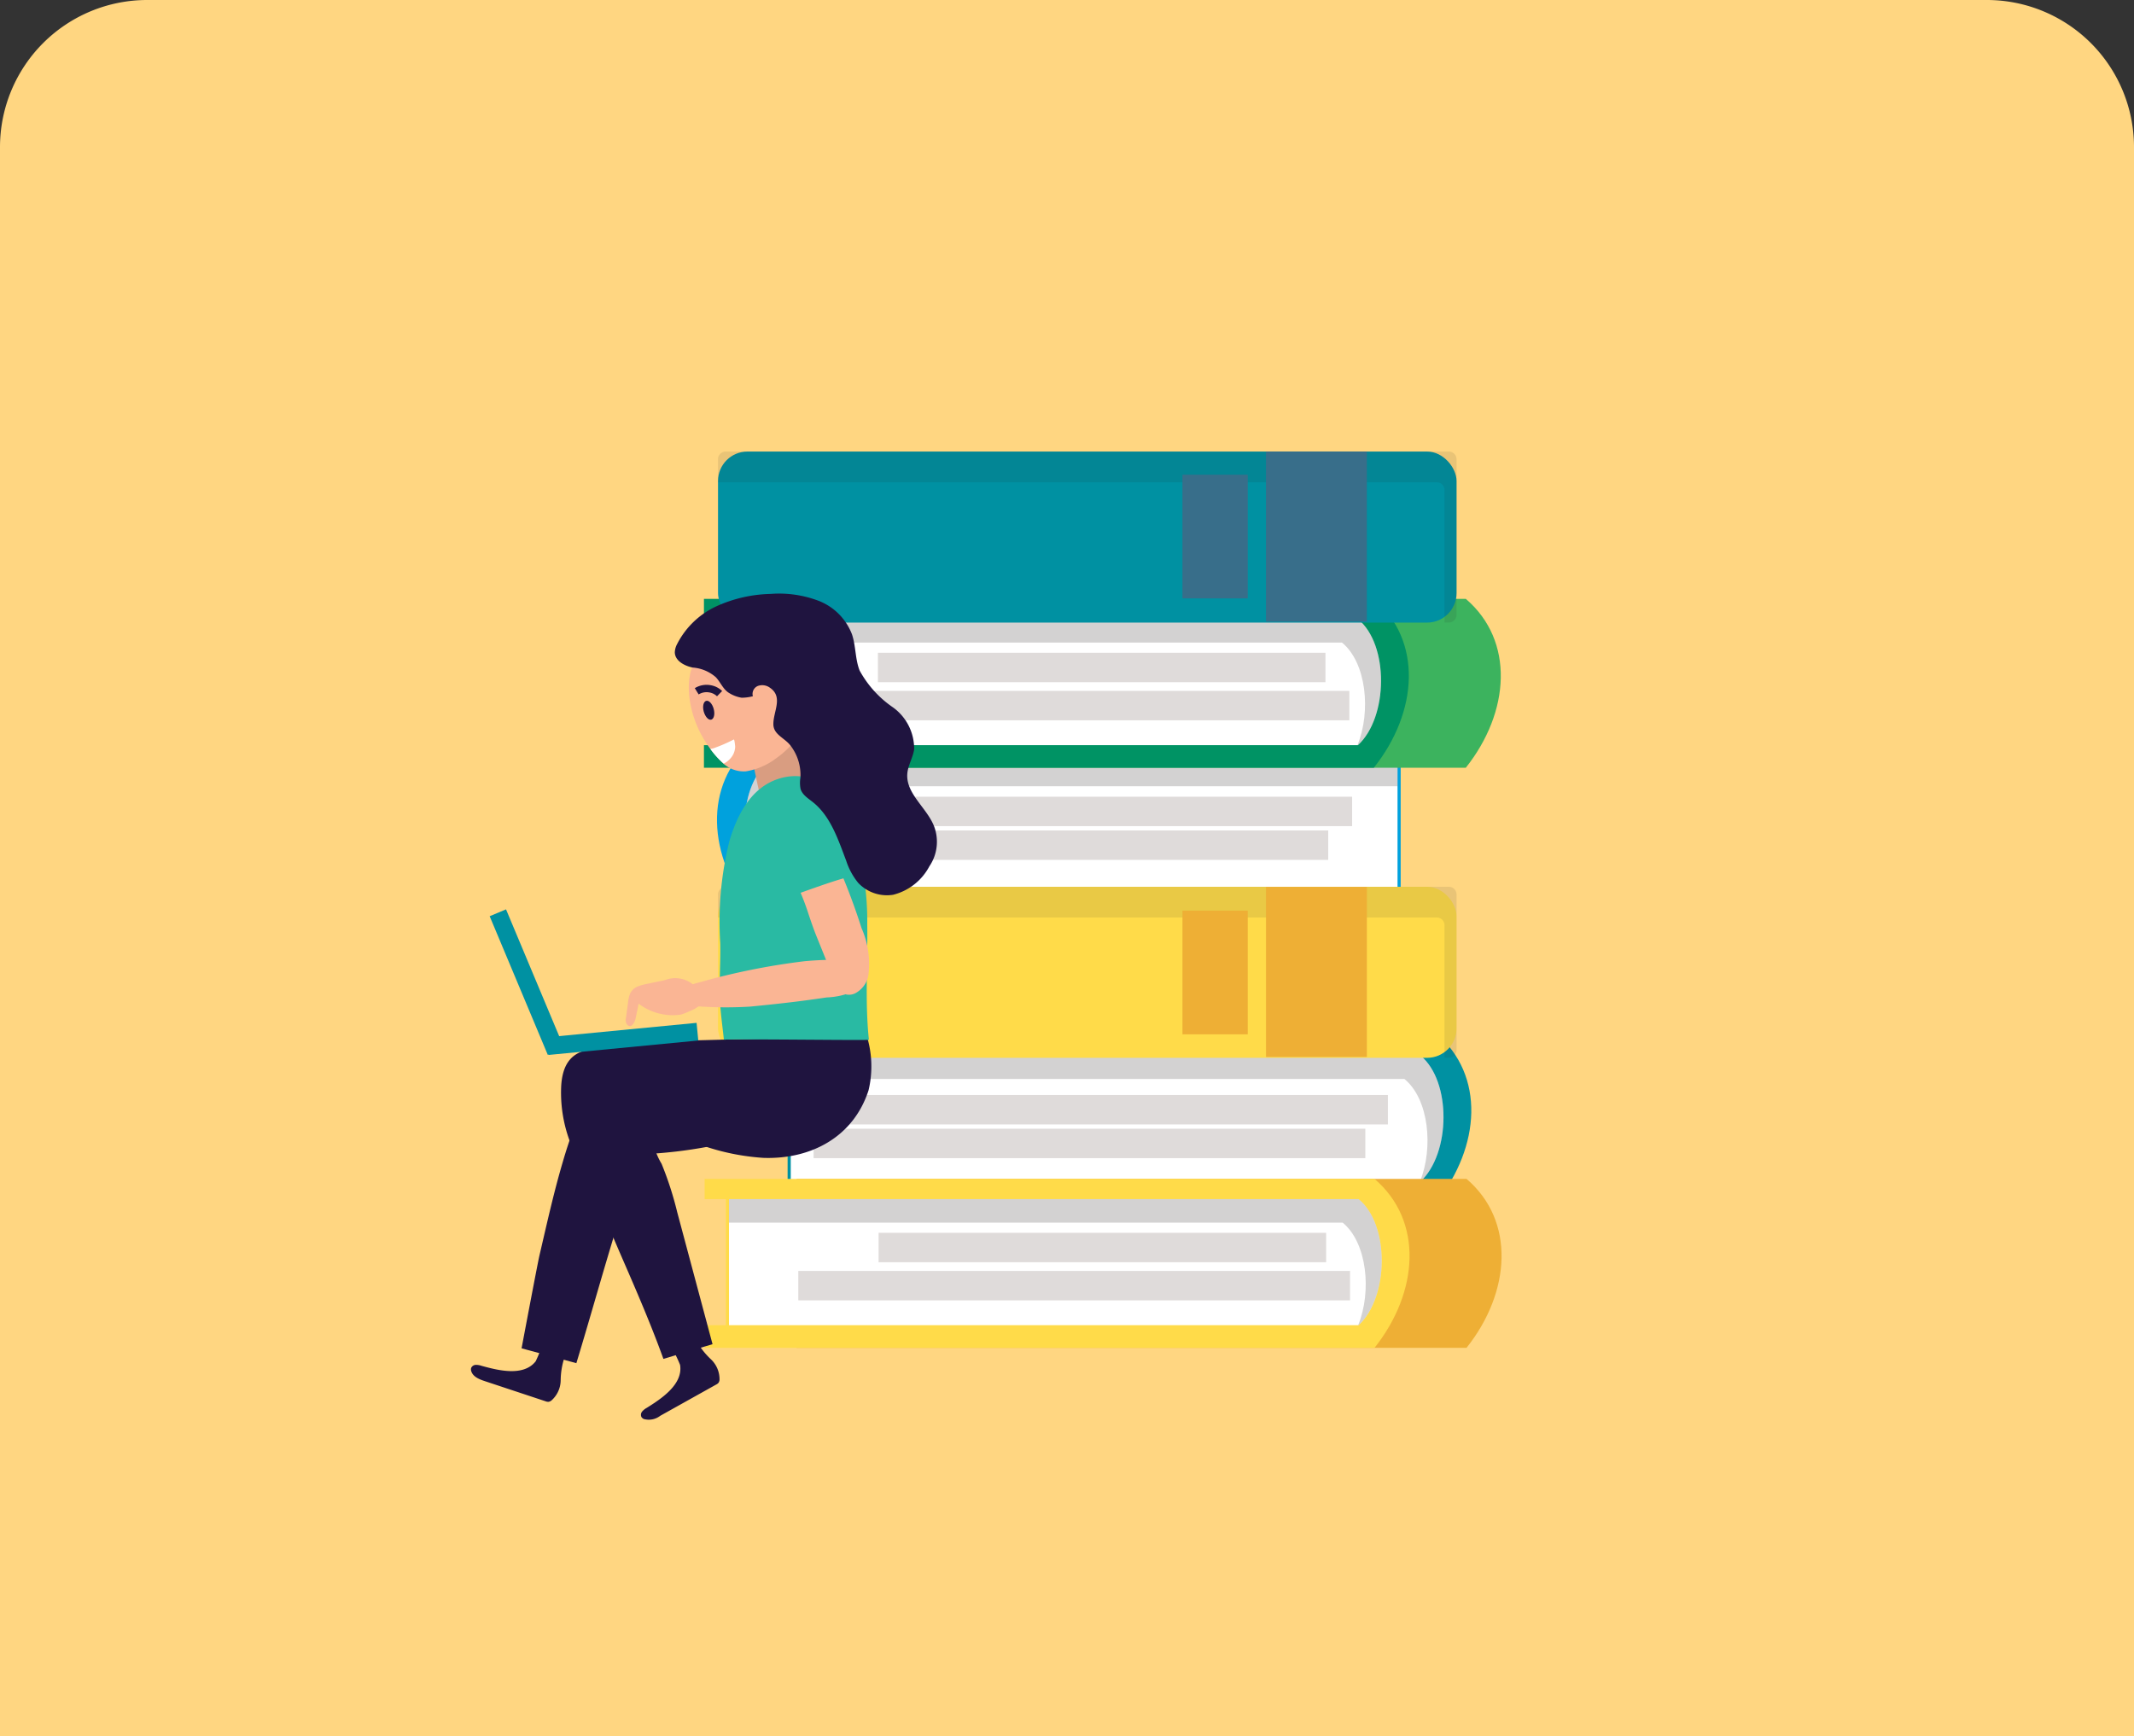 <svg id="picture" xmlns="http://www.w3.org/2000/svg" width="145" height="118">
    <rect width="100%" height="100%" fill="#333333" stroke="none"/>
    <defs>
        <style>
            .cls-2{fill:#0091a2}.cls-3{fill:#fff}.cls-11,.cls-4{fill:#231f20}.cls-4{opacity:.2}.cls-5{fill:none;stroke-miterlimit:10;stroke:#dfdbda;stroke-width:2px}.cls-7{fill:#eeaf35}.cls-8{fill:#ffdb49}.cls-11{opacity:.1}.cls-12{fill:#386e8a}.cls-13{fill:#1f143f}.cls-15{fill:#fab594}.cls-16{fill:#29baa3}
        </style>
    </defs>
    <path id="Rectangle_3172" data-name="Rectangle 3172" d="M10 0h125a10 10 0 0 1 10 10v108H0V10A10 10 0 0 1 10 0z" style="fill:#ffd681"/>
    <g id="Group_2108" data-name="Group 2108" transform="translate(47.831 30.685)">
        <path id="Path_1430" data-name="Path 1430" class="cls-2" d="M311.852 332.7h45.519c3.007-3.784 3.332-8.628 0-11.478h-45.519v1.374h1.442v8.568h-1.442z" transform="translate(-307.609 -281.676)"/>
        <path id="Path_1431" data-name="Path 1431" class="cls-3" d="M316.326 333.5h42.784c2.061-1.9 2.121-6.829 0-8.568h-42.784z" transform="translate(-310.427 -283.89)"/>
        <path id="Path_1432" data-name="Path 1432" class="cls-4" d="M358.025 326.529h-41.7v-1.6h42.785c2.121 1.738 2.061 6.67 0 8.568h-.031c.93-2.285.608-5.606-1.054-6.968z" transform="translate(-310.427 -283.89)"/>
        <path id="Line_76" data-name="Line 76" class="cls-5" transform="translate(8.985 44.727)" d="M37.489 0H0"/>
        <path id="Line_77" data-name="Line 77" class="cls-5" transform="translate(7.451 47.019)" d="M37.489 0H0"/>
        <path id="Path_1433" data-name="Path 1433" d="M350.675 270.749h-45.519c-3.007-3.784-3.332-8.628 0-11.478h45.519v1.374h-1.442v8.568h1.442z" transform="translate(-301.891 -239.469)" style="fill:#00a1dd"/>
        <path id="Path_1434" data-name="Path 1434" class="cls-3" d="M352.238 271.552h-42.784c-2.061-1.9-2.121-6.829 0-8.568h42.784z" transform="translate(-305.11 -241.837)"/>
        <path id="Path_1435" data-name="Path 1435" class="cls-4" d="M310.54 264.582h41.7v-1.6h-42.786c-2.121 1.738-2.061 6.67 0 8.568h.031c-.929-2.285-.607-5.606 1.055-6.968z" transform="translate(-305.11 -241.837)"/>
        <path id="Line_78" data-name="Line 78" class="cls-5" transform="translate(6.553 24.457)" d="M0 0h37.489"/>
        <path id="Line_79" data-name="Line 79" class="cls-5" transform="translate(12.009 26.749)" d="M0 0h30.41"/>
        <path id="Path_1436" data-name="Path 1436" class="cls-7" d="M317.4 363.721h45.519c3.007-3.784 3.332-8.628 0-11.478H317.4v1.374h1.442v8.567H317.4z" transform="translate(-311.101 -302.814)"/>
        <path id="Path_1437" data-name="Path 1437" class="cls-8" d="M300.509 363.721h45.519c3.007-3.784 3.332-8.628 0-11.478h-45.519v1.374h1.442v8.567h-1.442z" transform="translate(-300.462 -302.814)"/>
        <path id="Path_1438" data-name="Path 1438" class="cls-3" d="M304.983 364.524h42.784c2.061-1.9 2.121-6.829 0-8.567h-42.784z" transform="translate(-303.281 -305.154)"/>
        <path id="Path_1439" data-name="Path 1439" class="cls-4" d="M346.681 357.554h-41.7v-1.6h42.784c2.121 1.738 2.061 6.67 0 8.567h-.031c.932-2.284.609-5.605-1.053-6.967z" transform="translate(-303.281 -305.154)"/>
        <path id="Line_80" data-name="Line 80" class="cls-5" transform="translate(11.867 54.092)" d="M30.41 0H0"/>
        <path id="Line_81" data-name="Line 81" class="cls-5" transform="translate(6.412 56.683)" d="M37.489 0H0"/>
        <g id="Group_2051" data-name="Group 2051" transform="translate(0 10.011)">
            <path id="Path_1440" data-name="Path 1440" d="M317.268 240.026h45.519c3.007-3.784 3.332-8.628 0-11.478h-45.519v1.374h1.442v8.568h-1.442z" transform="translate(-311.021 -228.548)" style="fill:#3cb35e"/>
            <path id="Path_1441" data-name="Path 1441" d="M300.382 240.026H345.9c3.007-3.784 3.332-8.628 0-11.478h-45.518v1.374h1.442v8.568h-1.442z" transform="translate(-300.382 -228.548)" style="fill:#009364"/>
            <path id="Path_1442" data-name="Path 1442" class="cls-3" d="M304.855 240.829h42.784c2.061-1.9 2.121-6.829 0-8.568h-42.784z" transform="translate(-303.2 -230.887)"/>
            <path id="Path_1443" data-name="Path 1443" class="cls-4" d="M346.554 233.858h-41.7v-1.6h42.784c2.121 1.739 2.061 6.67 0 8.568h-.031c.931-2.285.609-5.606-1.053-6.968z" transform="translate(-303.2 -230.887)"/>
            <path id="Line_82" data-name="Line 82" class="cls-5" transform="translate(11.82 4.663)" d="M30.41 0H0"/>
            <path id="Line_83" data-name="Line 83" class="cls-5" transform="translate(6.365 7.254)" d="M37.489 0H0"/>
        </g>
        <rect id="Rectangle_3133" data-name="Rectangle 3133" class="cls-8" width="50.181" height="11.623" rx="2" transform="rotate(180 25.569 20.6)"/>
        <path id="Path_1444" data-name="Path 1444" class="cls-11" d="M352.33 292.63a.528.528 0 0 0-.49-.559h-48.874v-1.527a.528.528 0 0 1 .491-.559h49.2a.528.528 0 0 1 .49.559v10.5a.528.528 0 0 1-.49.56h-.327z" transform="translate(-302.01 -260.407)"/>
        <path id="Rectangle_3134" data-name="Rectangle 3134" class="cls-7" transform="rotate(180 22.522 20.569)" d="M0 0h6.854v11.555H0z"/>
        <path id="Rectangle_3135" data-name="Rectangle 3135" class="cls-7" transform="rotate(180 18.475 19.801)" d="M0 0h4.436v8.402H0z"/>
        <rect id="Rectangle_3136" data-name="Rectangle 3136" class="cls-2" width="50.181" height="11.623" rx="2" transform="rotate(180 25.569 5.812)"/>
        <path id="Path_1445" data-name="Path 1445" class="cls-11" d="M352.33 199.778a.528.528 0 0 0-.49-.559h-48.874v-1.527a.528.528 0 0 1 .491-.559h49.2a.528.528 0 0 1 .49.559v10.5a.528.528 0 0 1-.49.56h-.327z" transform="translate(-302.01 -197.132)"/>
        <path id="Rectangle_3137" data-name="Rectangle 3137" class="cls-12" transform="rotate(180 22.522 5.778)" d="M0 0h6.854v11.555H0z"/>
        <path id="Rectangle_3138" data-name="Rectangle 3138" class="cls-12" transform="rotate(180 18.475 4.989)" d="M0 0h4.436v8.402H0z"/>
    </g>
    <g id="Group_2109" data-name="Group 2109" transform="translate(32 40.344)">
        <path id="Path_1460" data-name="Path 1460" class="cls-13" d="M311.729 224.526a1.1 1.1 0 0 0-.39-.061.351.351 0 0 0-.308.213.366.366 0 0 0 .009.22c.118.375.54.546.914.67l4.135 1.371a.492.492 0 0 0 .19.036.4.4 0 0 0 .2-.083 1.862 1.862 0 0 0 .636-1.375 5.141 5.141 0 0 1 .25-1.536c.073-.169.174-.363.085-.524a.5.5 0 0 0-.184-.166 5.908 5.908 0 0 0-1.279-.6 9 9 0 0 1-.57 1.529c-.837 1.068-2.589.609-3.688.306z" transform="translate(-311.018 -172.057)"/>
        <path id="Path_1461" data-name="Path 1461" d="M349.294 145.171a.226.226 0 0 0 .045.106.218.218 0 0 0 .129.053 8.216 8.216 0 0 0 3.038-.227q-.406-1.752-.9-3.481a.168.168 0 0 0-.052-.094.166.166 0 0 0-.127-.012q-.772.139-1.541.295c-.433.087-.868.137-1.3.236a16.118 16.118 0 0 1 .378 1.6q.155.763.33 1.524z" transform="translate(-329.701 -131.681)" style="fill:#d99d81"/>
        <path id="Path_1462" data-name="Path 1462" class="cls-13" d="M320.661 190.827a33.294 33.294 0 0 1 1.641-4.46 1.816 1.816 0 0 1 .51-.739 1.883 1.883 0 0 1 .674-.265l5.684-1.419a33.653 33.653 0 0 1 5.675-1.076c1.2-.087 4.71-.462 5.154 1a1.978 1.978 0 0 1-.267 1.487c-.9 1.649-2.738 2.538-4.511 3.164a31.672 31.672 0 0 1-9.259 1.776c-1.672 4.654-2.932 9.45-4.374 14.193l-3.723-1.008s1.076-5.715 1.215-6.312c.502-2.148.968-4.268 1.581-6.341z" transform="translate(-314.425 -152.197)"/>
        <path id="Path_1463" data-name="Path 1463" class="cls-13" d="M334.388 227.139a1.1 1.1 0 0 0-.308.246.35.35 0 0 0-.051.371.365.365 0 0 0 .168.142 1.276 1.276 0 0 0 1.111-.221l3.8-2.123a.49.49 0 0 0 .156-.116.41.41 0 0 0 .072-.2 1.864 1.864 0 0 0-.584-1.4 5.142 5.142 0 0 1-.964-1.221c-.075-.168-.15-.373-.329-.417a.5.5 0 0 0-.247.024 5.937 5.937 0 0 0-1.3.539 8.952 8.952 0 0 1 .743 1.453c.22 1.336-1.302 2.318-2.267 2.923z" transform="translate(-322.446 -171.809)"/>
        <path id="Path_1464" data-name="Path 1464" class="cls-15" d="M342.665 136.2a2.1 2.1 0 0 0 1.663.681 4.6 4.6 0 0 0 2.078-.891 6.1 6.1 0 0 0 2.489-3.836c.307-2.241-1.63-4.072-3.72-4.406a4.764 4.764 0 0 0-.742-.059 3.986 3.986 0 0 0-3.395 1.456c-.879 1.231-.606 3.122-.084 4.458a7.657 7.657 0 0 0 1.711 2.597z" transform="translate(-325.666 -124.805)"/>
        <path id="Path_1465" data-name="Path 1465" class="cls-13" d="M330.019 190.323a23.014 23.014 0 0 1 1.062 3.287l2.4 8.971-3.338 1c-.833-2.311-1.809-4.567-2.789-6.819-.343-.788-.678-1.58-1.015-2.371-.6-1.414-1.214-2.826-1.9-4.2A9.456 9.456 0 0 1 323.2 185c.082-1.246.54-2.17 1.806-2.417a32.681 32.681 0 0 1 4.105-.527c.908-.06 1.818-.084 2.728-.108l6.457-.168 3.3-.086a12.077 12.077 0 0 1 2.341-.135 7.008 7.008 0 0 1 .145 3.768c-1.027 3.183-3.92 4.706-7.15 4.593a15.714 15.714 0 0 1-5.529-1.4 6.608 6.608 0 0 0-2.072-.645 4.809 4.809 0 0 0 .688 2.448z" transform="translate(-317.066 -151.58)"/>
        <path id="Path_1466" data-name="Path 1466" class="cls-16" d="M344.929 164.528c1.694-.054 9.86.062 9.854.008-.275-2.58-.074-5.259-.113-7.862a19.179 19.179 0 0 0-1.01-6.38c-.661-1.79-1.777-3.709-3.944-3.674a3.741 3.741 0 0 0-1.144.206c-1.829.623-2.755 2.468-3.266 4.2a22.607 22.607 0 0 0-.623 6.947c.029 1.23-.069 2.46-.029 3.69.033.956.175 1.914.275 2.865z" transform="translate(-327.743 -134.222)"/>
        <path id="Path_1467" data-name="Path 1467" class="cls-13" d="M345.274 130.841c.014.7.766.913 1.163 1.434a3.274 3.274 0 0 1 .675 2.179 2.191 2.191 0 0 0 .009.769c.119.4.512.64.838.9 1.208.965 1.713 2.535 2.263 3.98a4.637 4.637 0 0 0 .816 1.505 2.687 2.687 0 0 0 2.37.809 3.845 3.845 0 0 0 2.464-1.932 2.965 2.965 0 0 0 .29-2.8c-.525-1.231-1.9-2.175-1.787-3.508.05-.567.378-1.076.464-1.639a3.457 3.457 0 0 0-1.469-2.878 7.227 7.227 0 0 1-2.235-2.48c-.309-.783-.252-1.668-.521-2.465a3.964 3.964 0 0 0-2.276-2.279 7.57 7.57 0 0 0-3.26-.464 9.382 9.382 0 0 0-3.667.837 5.65 5.65 0 0 0-2.68 2.574 1.282 1.282 0 0 0-.154.558c.01.573.644.915 1.205 1.033a2.683 2.683 0 0 1 1.577.654c.324.334.49.826.908 1.076a2.3 2.3 0 0 0 .846.321 3.07 3.07 0 0 0 .768-.1.586.586 0 0 1 .34-.7.882.882 0 0 1 .822.124c.922.629.214 1.62.231 2.492z" transform="translate(-324.725 -121.955)"/>
        <path id="Path_1468" data-name="Path 1468" class="cls-15" d="M354.4 158.278c.16.472.32.947.511 1.42l1.229 3.044a1.446 1.446 0 0 0 .729.924.939.939 0 0 0 .7-.07 1.743 1.743 0 0 0 .867-1.14 5.978 5.978 0 0 0-.453-3.281 43.5 43.5 0 0 0-2.188-5.54 11.006 11.006 0 0 0-.71-1.394 2.618 2.618 0 0 0-1.153-1.024 1.5 1.5 0 0 0-1.484.161 1.261 1.261 0 0 0-.219 1.488 35.717 35.717 0 0 0 1.455 3.541 17.393 17.393 0 0 1 .716 1.871z" transform="translate(-331.444 -136.448)"/>
        <path id="Path_1469" data-name="Path 1469" class="cls-15" d="M348.136 171.557a46.66 46.66 0 0 0-7.248 1.468 1.375 1.375 0 0 0-.546.23.817.817 0 0 0 .159 1.31 1.238 1.238 0 0 0 .4.059 26.964 26.964 0 0 0 3.554.016c1.236-.12 2.47-.251 3.7-.412q.744-.1 1.487-.21a5.068 5.068 0 0 0 1.872-.429.449.449 0 0 0 .152-.127.472.472 0 0 0 .06-.167 1.566 1.566 0 0 0 0-.815c-.281-.852-1.172-1.027-1.957-1.015-.546.009-1.09.042-1.633.092z" transform="translate(-325.475 -146.58)"/>
        <path id="Rectangle_3141" data-name="Rectangle 3141" class="cls-2" transform="rotate(174.493 6.993 15.554)" d="M0 0h10.216v1.205H0z"/>
        <path id="Rectangle_3142" data-name="Rectangle 3142" class="cls-2" transform="rotate(67.262 -14.934 12.518)" d="M0 0h10.216v1.205H0z"/>
        <path id="Path_1470" data-name="Path 1470" class="cls-15" d="M332.784 174.515a2.913 2.913 0 0 1 .528-.153l1.285-.268a1.915 1.915 0 0 1 1.871.257l.922.589a.952.952 0 0 1-.334.808 2.8 2.8 0 0 1-.782.457 4.077 4.077 0 0 1-.6.233 3.828 3.828 0 0 1-2.853-.744l-.208 1.007c-.046.222-.283.729-.58.413a.556.556 0 0 1-.074-.461l.141-1.046a2.089 2.089 0 0 1 .157-.64.972.972 0 0 1 .527-.452z" transform="translate(-321.425 -147.83)"/>
        <path id="Path_1471" data-name="Path 1471" class="cls-16" d="M351.2 153.689a13.779 13.779 0 0 0 1.021 2.873c.39-.145 4.466-1.666 4.561-1.465l-1.251-2.646a6.119 6.119 0 0 0-1.23-1.93 2.08 2.08 0 0 0-2.114-.538 1.845 1.845 0 0 0-1 1.088 4.213 4.213 0 0 0 .013 2.618z" transform="translate(-330.895 -135.84)"/>
        <path id="Path_1472" data-name="Path 1472" class="cls-3" d="M344.973 141.67a10.771 10.771 0 0 1-1.39.6c-.066.019-.135.028-.2.044a5.745 5.745 0 0 0 .732.84c.058.053.117.1.177.152a1.476 1.476 0 0 0 .621-.581 1.268 1.268 0 0 0 .155-.557c0-.039-.042-.521-.095-.498z" transform="translate(-327.115 -131.76)"/>
        <path id="Path_1473" data-name="Path 1473" class="cls-13" d="M342.446 137.17c.1.352.325.6.511.546s.26-.377.165-.73-.325-.6-.512-.546-.26.378-.164.73z" transform="translate(-326.628 -129.156)"/>
        <path id="Path_1474" data-name="Path 1474" d="M341.538 134.974a1.268 1.268 0 0 1 .891-.17 1.219 1.219 0 0 1 .661.33" transform="translate(-326.197 -128.34)" style="stroke:#1f143f;stroke-width:.5px;fill:none;stroke-miterlimit:10"/>
    </g>
</svg>
